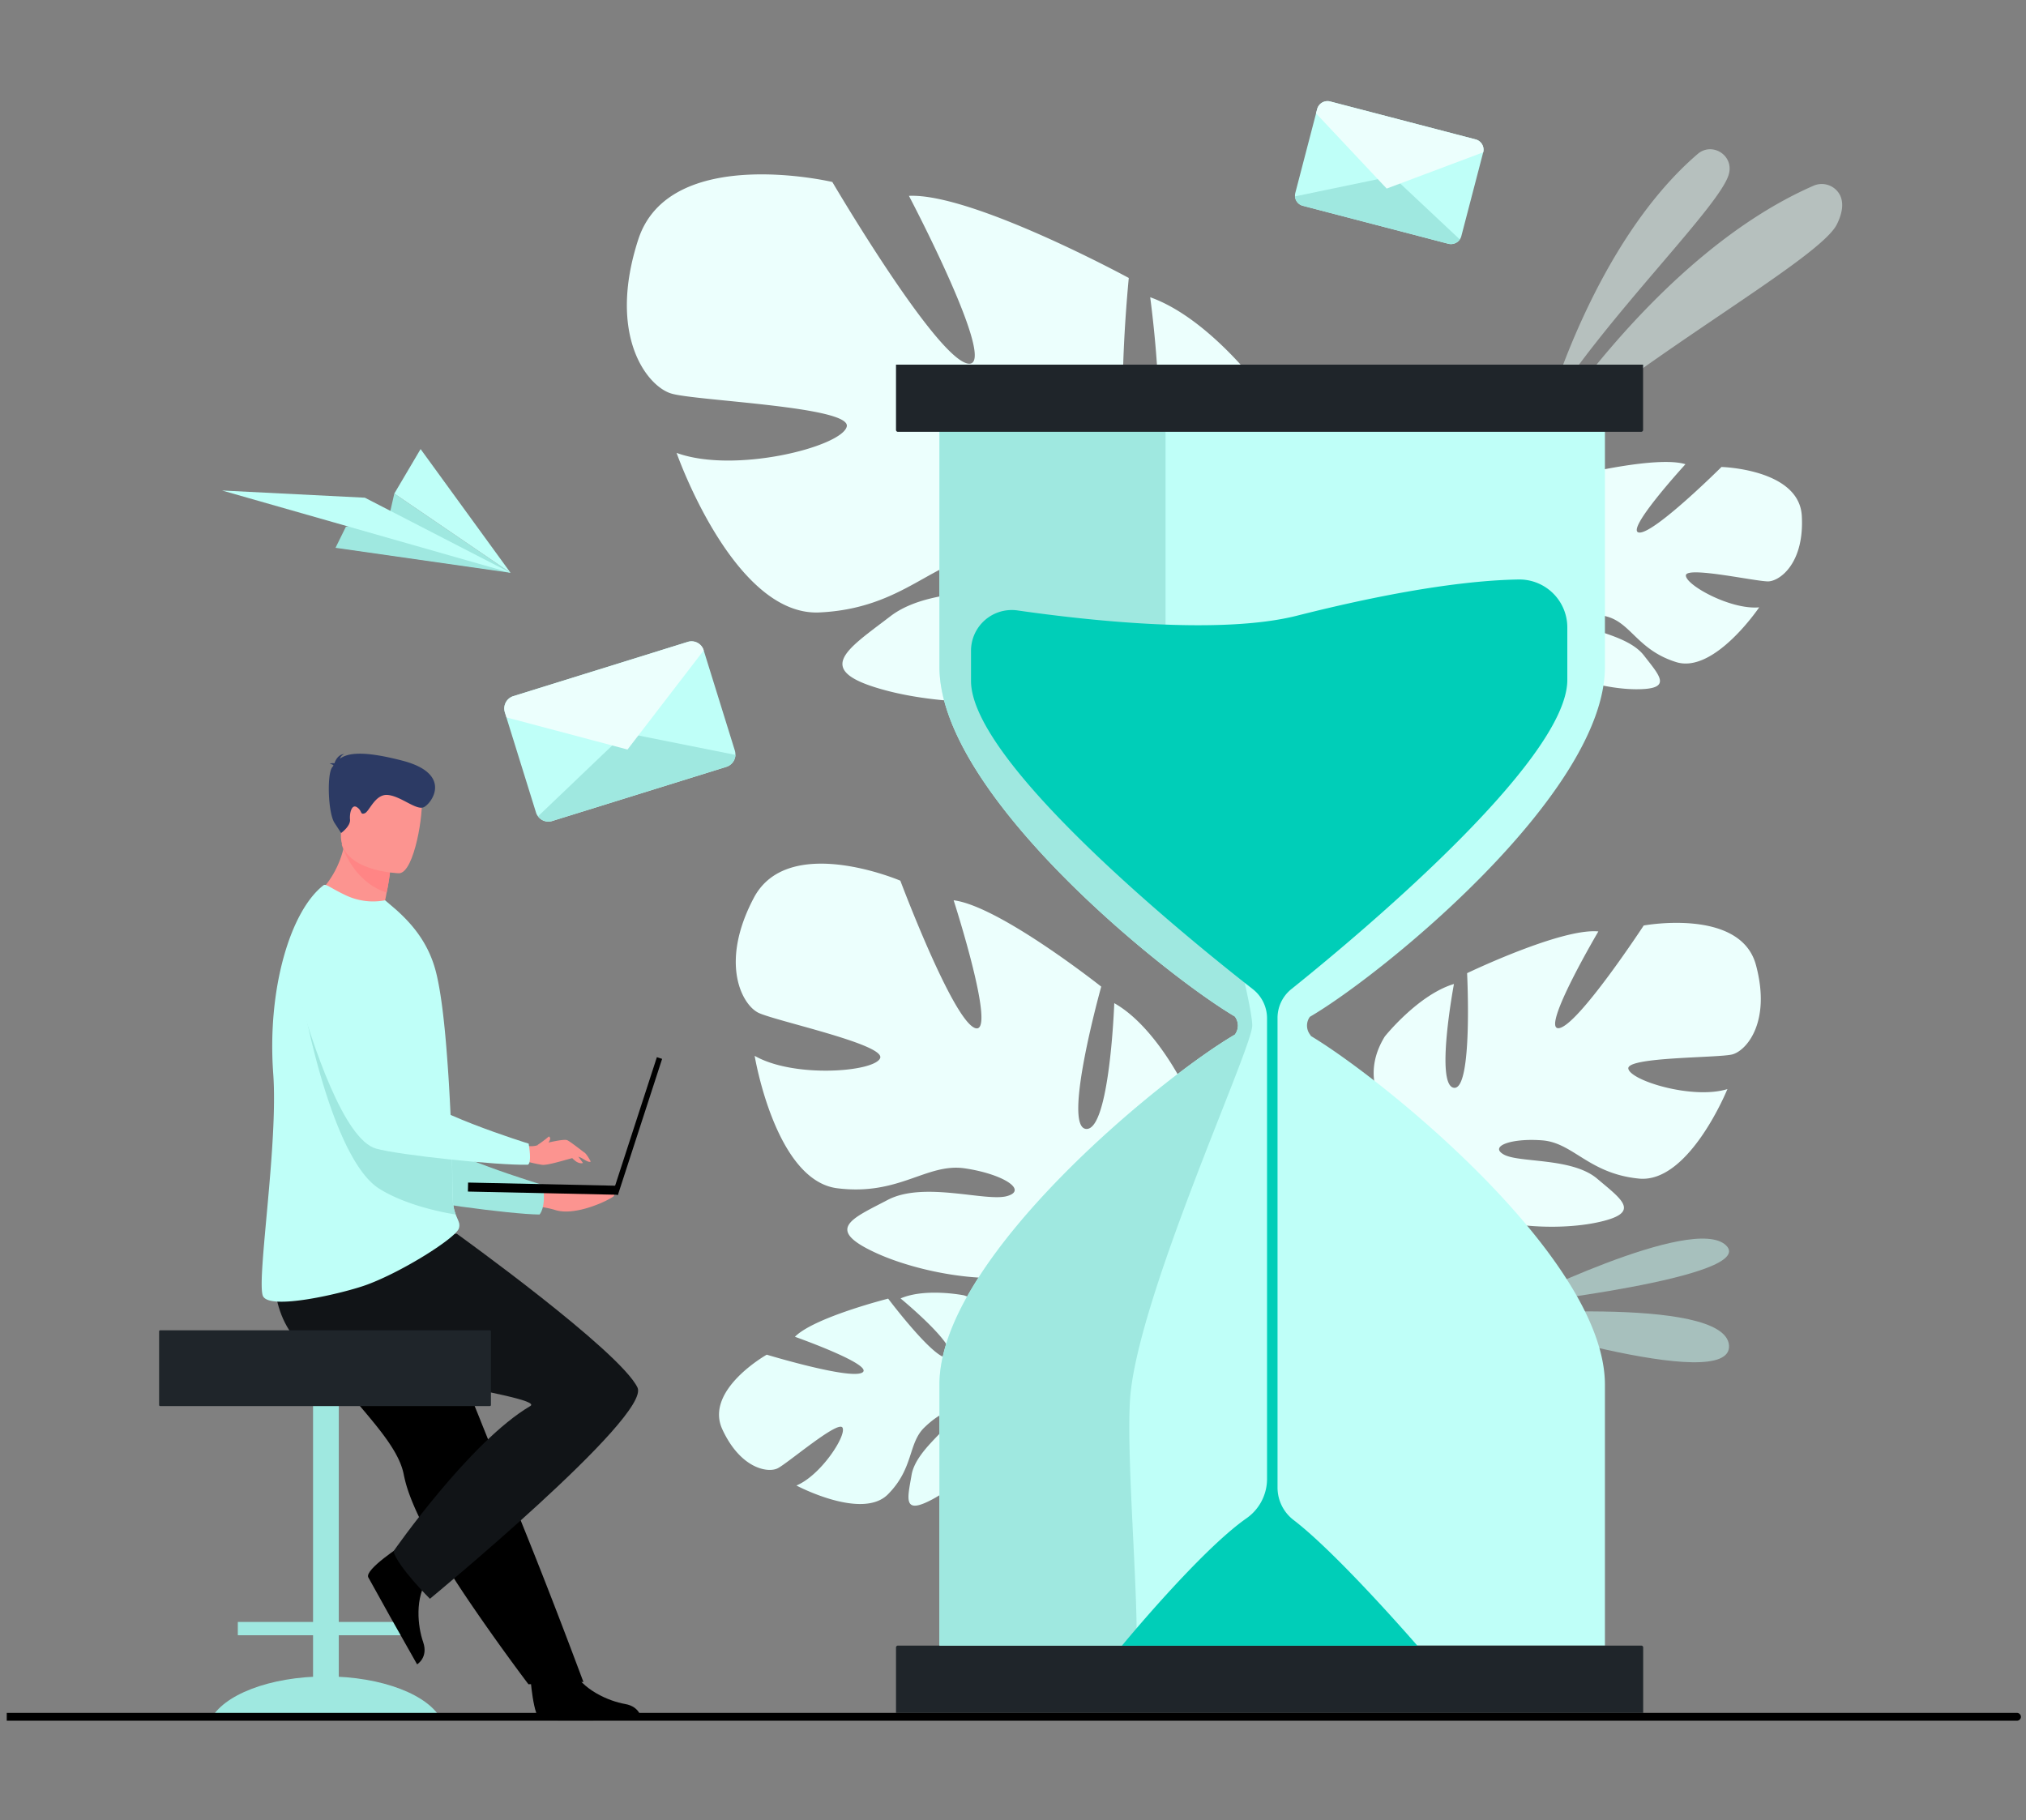 <svg xmlns="http://www.w3.org/2000/svg" xmlns:xlink="http://www.w3.org/1999/xlink" width="1202" height="1080" viewBox="0 0 1202 1080">
  <rect x="0" y="0" width="1202" height="1080" fill="#808080" stroke="none"/>
  <defs>
    <clipPath id="clip-Wage-graphics">
      <rect width="1202" height="1080"/>
    </clipPath>
  </defs>
  <g id="Wage-graphics" clip-path="url(#clip-Wage-graphics)">
    <g id="Group_12" data-name="Group 12" transform="translate(4 59.929)">
      <g id="Group_11" data-name="Group 11" transform="translate(0 0.071)">
        <path id="Path_1" data-name="Path 1" d="M1579.736,372.621c-1.572-27.784-47.648-28.979-47.648-28.979s-39.854,39.665-48.843,38.911,27.47-40.545,27.47-40.545c-16.658-5.217-64.306,6.475-64.306,6.475s-8.612,54.249-17.161,51.294,10.058-47.648,10.058-47.648c-17.475,1.446-36.836,17.412-36.836,17.412C1376.7,396.7,1412.9,428.378,1412.9,428.378s-3.394,18.732-19.424,37.653h0a62.126,62.126,0,0,0-7.48,9.555l4.463.943c.629-1.131,1.257-2.2,1.949-3.206h0v-.063c.44-.629,1.131-1.509,1.886-2.577h0c1.949-2.389,3.269-4.149,4.149-5.469h0c5.909-7.543,14.081-17.224,18.544-18.732a7.405,7.405,0,0,1-.5-2.263c.189.691.314,1.446.5,2.263,4.212,18.041,41.991,28.916,64.243,29.042,22.315.126,14.269-7.858,4.84-20.053s-34.07-14.709-40.419-20.052c-6.286-5.343,4.9-6.978,18.921-2.892s18.1,19.864,40.671,26.9,49.22-32.5,49.22-32.5c-16.909,1.572-43.562-13.2-43.5-18.921s42.117,3.772,49.031,3.52C1567.038,411.154,1581.308,400.405,1579.736,372.621Z" transform="translate(-514.753 -126.567)" fill="#ecfffd"/>
        <path id="Path_2" data-name="Path 2" d="M1454.3,200.385s27.784-99.571,89.073-152.122c8.172-6.978,20.555.189,18.732,10.749a1.839,1.839,0,0,1-.126.566C1558.523,77.556,1488.559,144.942,1454.3,200.385Z" transform="translate(-540.12 -16.94)" fill="#ecfffd" opacity="0.5"/>
        <path id="Path_3" data-name="Path 3" d="M1437.1,240.684s71.347-118.806,168.466-161.3a12.171,12.171,0,0,1,15.841,5.595c1.823,3.772,2.074,9.3-1.886,17.287C1609.086,123.449,1498.829,183.355,1437.1,240.684Z" transform="translate(-533.732 -29.14)" fill="#ecfffd" opacity="0.5"/>
        <path id="Path_4" data-name="Path 4" d="M1419.2,1113.126s108.309-54.312,127.921-35.391S1419.2,1113.126,1419.2,1113.126Z" transform="translate(-527.084 -398.824)" fill="#cefffa" opacity="0.5"/>
        <path id="Path_5" data-name="Path 5" d="M1391.2,1145.12s145.019-12.761,147.282,17.475S1391.2,1145.12,1391.2,1145.12Z" transform="translate(-516.685 -424.344)" fill="#cefffa" opacity="0.5"/>
        <path id="Path_6" data-name="Path 6" d="M592.02,107.931c18.481-57.014,115.16-34.2,115.16-34.2s61.289,104.411,80.4,107.743c19.172,3.332-34.95-99.508-34.95-99.508,37.528-1.76,130.435,48.717,130.435,48.717s-11.818,117.738,7.543,116.229c19.361-1.446,5.155-104.788,5.155-104.788,35.579,12.635,67.261,56.386,67.261,56.386,38.785,70.718-54,116.858-54,116.858s-3.206,40.859,19.738,89.073h0a139.184,139.184,0,0,1,10.372,23.95l-9.869-.5c-.691-2.7-1.446-5.28-2.326-7.795v-.063c0-.063,0-.063-.063-.126-.629-1.572-1.446-3.772-2.514-6.475h0c-2.7-6.035-4.526-10.5-5.657-13.7h0c-8.109-18.921-19.927-43.688-28.35-49.157a18.547,18.547,0,0,0,2.326-4.4c-.754,1.383-1.509,2.892-2.326,4.4-18.607,35.328-103.217,37.151-149.734,25.27-46.517-11.943-25.4-24.2,1.006-44.442s79.078-12.006,95.108-19.675c16.092-7.669-6.412-17.224-37.842-16.344s-48.591,31.43-99.445,33.756c-50.791,2.326-84.673-94.668-84.673-94.668,34.385,12.572,97.937-3.646,100.954-15.589S625.965,203.605,611.7,199.268C597.426,195.119,573.539,164.946,592.02,107.931Z" transform="translate(-217.371 -25.755)" fill="#ecfffd"/>
        <path id="Path_7" data-name="Path 7" d="M1516.912,800.656c-9.178-34.008-66.569-23.384-66.569-23.384s-38.974,59.466-50.288,60.912,23.384-57.392,23.384-57.392c-21.938-2.137-77.884,24.767-77.884,24.767s3.52,69.4-7.795,68.015c-11.315-1.446,0-61.6,0-61.6-21.247,6.349-41.048,31.179-41.048,31.179-24.767,40.356,28.35,70.089,28.35,70.089s.691,24.076-14.144,51.671h0a84.842,84.842,0,0,0-6.789,13.766h5.783c.5-1.572,1.006-3.08,1.571-4.526h0v-.063c.377-.88.943-2.137,1.7-3.709h0c1.76-3.457,2.954-6.035,3.709-7.858h0c5.28-10.875,12.949-25.018,18.041-28.036a11.692,11.692,0,0,1-1.257-2.64c.377.817.817,1.76,1.257,2.64,9.932,21.247,59.466,24.767,87.125,19.11,27.6-5.657,15.589-13.452.691-26.087s-46.014-9.3-55.254-14.269c-9.178-4.966,4.275-9.932,22.693-8.486s27.6,19.8,57.392,22.693c29.733,2.829,52.426-53.117,52.426-53.117-20.555,6.349-57.392-4.966-58.775-12.069-1.446-7.1,53.117-6.349,61.6-8.486C1511.255,851.636,1526.09,834.6,1516.912,800.656Z" transform="translate(-479.148 -288.136)" fill="#ecfffd"/>
        <path id="Path_8" data-name="Path 8" d="M698.778,740.114c20.43-38.659,86.936-10.183,86.936-10.183s30.99,82.6,44.317,87.439c13.326,4.777-12.7-75.81-12.7-75.81,27.156,3.394,87.565,51.231,87.565,51.231s-23.2,83.039-9.052,84.422C909.927,878.6,912.63,802.6,912.63,802.6c24.013,13.515,41.237,48.905,41.237,48.905C972.913,907.134,900.5,928.7,900.5,928.7s-7.417,28.979,3.08,66.443h0a100.075,100.075,0,0,1,4.463,18.481l-7.04-1.571a57.231,57.231,0,0,0-.691-5.846v-.126c-.251-1.194-.566-2.892-1.006-4.966h0c-1.194-4.652-1.949-8.109-2.389-10.561h0c-3.457-14.584-8.863-33.819-14.206-38.848a15.021,15.021,0,0,0,2.2-2.892c-.691.943-1.446,1.886-2.2,2.892-17.79,23.007-78.764,13.829-110.7-.566-31.87-14.4-15.212-20.555,6.223-31.807s58.272,1.257,70.781-2.263-2.452-13.138-25.144-16.469c-22.693-3.269-38.848,16.469-75.621,11.818s-48.968-78.576-48.968-78.576c23.133,13.326,70.781,9.618,74.427,1.446s-62.546-22.19-72.29-27.03C691.738,803.415,678.349,778.773,698.778,740.114Z" transform="translate(-255.549 -267.385)" fill="#ecfffd"/>
        <path id="Path_9" data-name="Path 9" d="M674.234,1205.879c-10.812-23.384,26.339-44.317,26.339-44.317s49.786,15.087,56.763,10.561c7.04-4.526-40.042-21.184-40.042-21.184,11.315-11.5,55.317-22.63,55.317-22.63s30.55,40.608,36.271,34.448c5.72-6.1-28.916-34.573-28.916-34.573,14.9-6.412,37.653-1.823,37.653-1.823,32.813,11,17.035,52.614,17.035,52.614s10.875,13.829,32.185,22.378h0a57.7,57.7,0,0,1,10.246,4.526l-3.269,2.7c-1.006-.629-2.012-1.257-3.017-1.76h-.063c-.629-.314-1.571-.754-2.7-1.32h0c-2.64-1.132-4.463-2.012-5.783-2.64h0c-8.046-3.583-18.984-7.983-23.258-7.229a7.829,7.829,0,0,0-.566-2.074q.283.943.566,2.074c4.4,16.6-21.75,41.8-39.854,51.608-18.167,9.806-15.024-.251-12.635-14.332s21.435-26.841,24.264-33.945-7.04-3.583-16.721,5.846-6.16,24.076-21.561,39.6c-15.338,15.526-54.312-5.218-54.312-5.218,14.521-6.035,29.859-29.67,27.344-34.322s-32.75,21.373-38.534,24.138C701.327,1231.84,685.046,1229.263,674.234,1205.879Z" transform="translate(-249.674 -417.779)" fill="#e6fffc"/>
        <g id="Group_4" data-name="Group 4" transform="translate(90.393 387.191)">
          <g id="Group_1" data-name="Group 1" transform="translate(86.496 121.911)">
            <path id="Path_10" data-name="Path 10" d="M485.638,1023.4a153.316,153.316,0,0,0,21.75.817c11.881-.692,26.464-1.006,29.23,2.137,2.7,3.143,2.7,3.143-2.577,5.909-4.086,2.137-19.927,9.115-30.613,5.846-10.686-3.332-24.327-2.64-24.327-2.64Z" transform="translate(-354.825 -889.232)" fill="#fc9490"/>
            <path id="Path_11" data-name="Path 11" d="M281.4,827.4s22.818,113.086,49.974,121.7c13.389,4.275,72.038,12.258,89.2,12.383,0,0,4.023-3.646,2.137-17.475,0,0-62.043-18.67-71.347-30.3-13.892-17.287,3.583-74.175-13.515-90.142C320.751,807.66,293.218,801.94,281.4,827.4Z" transform="translate(-281.4 -809.962)" fill="#9fe8e0"/>
          </g>
          <path id="Path_12" data-name="Path 12" d="M289.289,1393.128h14.9a.2.2,0,0,0,.189-.189v-194.05a.2.2,0,0,0-.189-.189h-14.9a.2.2,0,0,0-.189.189v194.05A.2.2,0,0,0,289.289,1393.128Z" transform="translate(-197.764 -832.427)" fill="#9fe8e0"/>
          <path id="Path_13" data-name="Path 13" d="M192.2,1512.961c7.166-14.9,35.139-25.961,68.581-25.961s61.415,11.126,68.581,25.961Z" transform="translate(-161.776 -939.5)" fill="#9fe8e0"/>
          <path id="Path_14" data-name="Path 14" d="M218.226,1443.458H322.511a.135.135,0,0,0,.126-.126v-7.606a.135.135,0,0,0-.126-.126H218.226a.135.135,0,0,0-.126.126v7.606C218.163,1443.395,218.163,1443.458,218.226,1443.458Z" transform="translate(-171.395 -920.41)" fill="#9fe8e0"/>
          <path id="Path_15" data-name="Path 15" d="M274.989,1130.751a204.337,204.337,0,0,0,15.715,22.441c17.287,21.813,36.082,39.791,39.351,56.763a77.364,77.364,0,0,0,3.017,10.875c1.383,3.9,3.08,7.983,5.029,12.195,7.355,15.9,18.292,33.756,29.23,49.974,18.921,28.036,36.711,51.42,36.711,51.42l32.625-1.383c-1.32-3.269-15.527-41.991-34.573-89.262-7.732-19.173-15.967-39.6-23.887-59.34-1.069-2.64-2.137-5.28-3.143-7.858q-3.677-9.052-7.166-17.727c-17.852-44.442-32.122-79.77-32.122-79.77s-71.41-27.03-78.827-9.555C250.85,1084.046,255.816,1098.189,274.989,1130.751Z" transform="translate(-184.909 -782.267)"/>
          <path id="Path_16" data-name="Path 16" d="M494,1479.889s1.7,26.9,6.852,27.281c.691.063,26.4.063,26.4.063l32.813-.188s-.189-7.92-9.806-9.555c-9.618-1.7-25.647-8.423-31.493-21.121C512.732,1463.042,494,1479.889,494,1479.889Z" transform="translate(-273.863 -933.646)"/>
          <path id="Path_17" data-name="Path 17" d="M361.6,1362.7s-22.693,14.584-20.493,19.3c.314.629,12.824,23.07,12.824,23.07l16.155,28.6s6.789-4.023,3.583-13.264c-3.206-9.178-5.155-26.527,3.08-37.779C385.491,1370.809,361.6,1362.7,361.6,1362.7Z" transform="translate(-217.025 -893.336)"/>
          <path id="Path_18" data-name="Path 18" d="M360.658,1069.1s96.679,69.461,107.24,91.273c8.235,17.035-123.144,125.344-123.144,125.344s-19.11-18.984-21.624-28.161c0,0,45.26-65.061,81.153-86.182,10.686-6.286-128.047-21.624-143.008-45.008-15.024-23.384-6.726-54.311-6.726-54.311Z" transform="translate(-184.083 -784.294)" fill="#111417"/>
          <path id="Path_19" data-name="Path 19" d="M144.429,1205.245H340.051a.63.63,0,0,0,.629-.629v-43.688a.63.63,0,0,0-.629-.629H144.429a.63.63,0,0,0-.629.629v43.688A.63.63,0,0,0,144.429,1205.245Z" transform="translate(-143.8 -818.165)" fill="#1f252a"/>
          <path id="Path_20" data-name="Path 20" d="M331.037,729.214A50.684,50.684,0,0,1,344.677,741.6c-21.5,5.532-57.077-14.332-57.077-14.332s13.829-9.3,18.921-29.733c.251-1.006.5-2.074.691-3.143a61.844,61.844,0,0,0,1.132-11.189l9.869,8.863,16.407,14.709a139.9,139.9,0,0,1-2.452,16.6C331.917,725.191,331.477,727.14,331.037,729.214Z" transform="translate(-197.207 -640.973)" fill="#fc9490"/>
          <path id="Path_21" data-name="Path 21" d="M357.779,943.044c-.063.189-.126.44-.189.691-2.074,5.783-33.316,25.521-54.437,33.316-13.2,4.9-58.9,15.841-61.918,6.412-3.52-10.875,9.3-90.393,6.223-131.756-3.646-50.6,10.372-96.617,29.859-111.64,1.446-1.069,4.4,1.823,12.824,5.783a37.779,37.779,0,0,0,23.7,3.143l6.538,5.595c9.052,8.109,18.921,19.172,23.447,36.208,2.766,10.435,4.84,26.9,6.349,45.448.566,7.166,1.131,14.709,1.572,22.253.691,12.069,1.32,24.2,1.572,35.768V895.4a34.727,34.727,0,0,1,.126,3.583c.063,1.194.063,2.326.126,3.457.189,9.052.189,17.412.5,24.7a26.279,26.279,0,0,0,1.7,8.36c.817,2.137,1.634,3.646,2.012,5.155A6.1,6.1,0,0,1,357.779,943.044Z" transform="translate(-179.758 -662.01)" fill="#bffff8"/>
          <path id="Path_22" data-name="Path 22" d="M345.267,712.009a139.9,139.9,0,0,1-2.452,16.6c-16.029-5.155-23.321-19.675-25.71-25.773-.691-1.76-1.006-2.829-1.006-2.829s.629-.126,1.7-.377c2.263-.5,6.475-1.383,11-2.326Z" transform="translate(-207.791 -646.209)" fill="#ff8585"/>
          <path id="Path_23" data-name="Path 23" d="M349.9,693.276s-35.39-.88-34.51-22.944S312.31,633.307,335,632.993c22.63-.377,26.716,8.235,28.162,15.652C364.673,656.063,359.141,692.962,349.9,693.276Z" transform="translate(-207.522 -622.322)" fill="#fc9490"/>
          <g id="Group_2" data-name="Group 2" transform="translate(183.199 180.075)">
            <rect id="Rectangle_1" data-name="Rectangle 1" width="3.269" height="84.862" transform="translate(89.011 81.714) rotate(-162)"/>
            <rect id="Rectangle_2" data-name="Rectangle 2" width="89.01" height="5.343" transform="translate(88.993 81.635) rotate(-178.776)"/>
          </g>
          <path id="Path_24" data-name="Path 24" d="M306.757,623.049c-.251-.377-.817-.754-2.263-1.069a5.856,5.856,0,0,1,2.829-.251c.629-1.949,2.326-5.28,5.909-5.532a4.309,4.309,0,0,0-2.64,2.766c4.715-3.394,13.766-4.84,37.025,1.194,30.676,7.983,16.909,26.087,12.446,27.721s-13.452-6.663-21.058-7.355c-7.606-.754-10.938,9.869-13.766,10.875s-1.32-1.446-4.526-3.583c-3.143-2.137-4.526,3.457-4.149,7.355.314,3.9-5.28,7.92-5.28,7.92l-3.9-5.972c-3.9-5.972-4.526-28.6-1.509-32.876C306.191,623.8,306.506,623.426,306.757,623.049Z" transform="translate(-203.289 -616.024)" fill="#2c3a64"/>
          <path id="Path_25" data-name="Path 25" d="M370.813,979.432c-8.612-1.383-29.859-5.657-45.26-15.275C297.707,946.745,281.3,858.3,281.3,858.3l43.625,55.82,43.625,31.933.063.314c.189,9.052.189,17.412.5,24.7A27.706,27.706,0,0,0,370.813,979.432Z" transform="translate(-194.867 -706.004)" fill="#9fe8e0"/>
          <g id="Group_3" data-name="Group 3" transform="translate(216.554 227.1)">
            <path id="Path_26" data-name="Path 26" d="M489.18,983.851a12.778,12.778,0,0,0,6.726,0c3.583-1.006,15.967-4.149,18.041-3.08,2.074,1.006,8.486,6.16,10.058,7.229,1.571,1.006,3.834,5.406,3.834,5.406-1.446,1.069-5.28-2.514-7.229-2.766s-17.412,5.217-21.624,4.715A78.784,78.784,0,0,1,488.3,992.9Z" transform="translate(-488.3 -978.508)" fill="#fc9490"/>
            <path id="Path_27" data-name="Path 27" d="M530.5,993.4c0,.251,4.212,6.852,8.423,5.657l-3.646-4.966Z" transform="translate(-503.973 -983.279)" fill="#fc9490"/>
            <path id="Path_28" data-name="Path 28" d="M500.3,982.643a68.431,68.431,0,0,0,7.166-5.343s.88.566.754,1.383c-.126,1.32-1.823,3.52-1.823,3.52Z" transform="translate(-492.757 -977.3)" fill="#fc9490"/>
          </g>
          <path id="Path_29" data-name="Path 29" d="M322.084,783.807c-22.944-19.612-57.329,2.577-49.031,31.619,9.555,33.63,28.036,89.136,47.02,94.479,13.515,3.834,72.352,9.995,89.576,9.555,0,0,3.206,1.194.943-12.509,0,0-64.495-19.927-71.6-33.065-3.772-7.04,1.257-74.238-16.344-89.639C322.461,784.121,322.273,783.932,322.084,783.807Z" transform="translate(-191.334 -675.576)" fill="#bffff8"/>
        </g>
        <g id="Group_5" data-name="Group 5" transform="translate(527.588 156.352)">
          <path id="Path_30" data-name="Path 30" d="M1100.06,650.291a8.845,8.845,0,0,0,.126,10.561,4.125,4.125,0,0,1,.5.817c43.625,26.213,174.438,132.2,174.438,206.937v154.763H880.3V868.543c0-75.181,132.573-182.861,175.255-207.691h0a8.945,8.945,0,0,0,1.823-5.343,9.165,9.165,0,0,0-1.823-5.406C1012.81,624.769,880.3,517.844,880.3,442.663V287.9h394.827V442.725C1275.064,517.844,1142.931,625.272,1100.06,650.291Z" transform="translate(-854.527 -263.322)" fill="#bffff8"/>
          <path id="Path_31" data-name="Path 31" d="M1282.53,1497.816H839.3v-38.785a1.127,1.127,0,0,1,1.131-1.131h441.092a1.1,1.1,0,0,1,1.069,1.069v38.848Z" transform="translate(-839.3 -697.854)" fill="#1f252a"/>
          <path id="Path_32" data-name="Path 32" d="M993.323,878.1c-2.011,34.636,4.589,109.377,3.96,145.271H880.3V868.543c0-75.181,132.573-182.861,175.255-207.691h0a8.945,8.945,0,0,0,1.823-5.343,9.165,9.165,0,0,0-1.823-5.406C1012.81,624.77,880.3,517.844,880.3,442.663V287.9h78.261l55.883,15.275V425.627s-5.532,35.265,8.3,69.9S1066.3,641.239,1065.864,655.7C1065.424,670.092,996.781,818.757,993.323,878.1Z" transform="translate(-854.527 -263.322)" fill="#9fe8e0"/>
          <path id="Path_33" data-name="Path 33" d="M1235.026,451.6c-23.95.377-65.061,4.652-131.63,21.5-45.574,11.5-124.15,2.829-165.7-3.143a24.185,24.185,0,0,0-27.6,23.95v17.852c0,49.157,132.259,155.643,167.209,182.924a21.957,21.957,0,0,1,8.423,17.224v273.38a28.54,28.54,0,0,1-12.258,23.384c-27.533,19.235-73.861,75.558-73.861,75.558h175.318s-47.02-54.374-73.421-74.552a24.265,24.265,0,0,1-9.555-19.3v-278.6a21.938,21.938,0,0,1,8.235-17.161c34.259-27.47,163.689-134.333,163.689-183.427V480.011A28.44,28.44,0,0,0,1235.026,451.6Z" transform="translate(-865.595 -324.117)" fill="#00ceb8"/>
          <path id="Path_34" data-name="Path 34" d="M1281.4,288.654H840.369a1.1,1.1,0,0,1-1.069-1.069V248.8h443.23v38.785A1.115,1.115,0,0,1,1281.4,288.654Z" transform="translate(-839.3 -248.8)" fill="#1f252a"/>
        </g>
        <g id="Group_6" data-name="Group 6" transform="translate(127.733 206.452)">
          <path id="Path_35" data-name="Path 35" d="M310.3,402.685,414.146,417.52,345.188,370.5l-3.457,15.087-25.27,4.589Z" transform="translate(-242.976 -344.099)" fill="#9fe8e0"/>
          <path id="Path_36" data-name="Path 36" d="M374.369,416.443l-86.433-44.568L203.2,367.6Z" transform="translate(-203.2 -343.022)" fill="#bffff8"/>
          <path id="Path_37" data-name="Path 37" d="M365.8,354.9l68.958,47.02L381.389,328.5Z" transform="translate(-263.589 -328.5)" fill="#bffff8"/>
        </g>
        <g id="Group_8" data-name="Group 8" transform="translate(295.16 320.514)">
          <path id="Path_38" data-name="Path 38" d="M587.884,515.326l18.481,59.466a7.607,7.607,0,0,1,.314,2.64,7.714,7.714,0,0,1-5.406,7.04l-103.28,32.122a7.581,7.581,0,0,1-8.423-2.766,7.411,7.411,0,0,1-1.194-2.326l-18.481-59.4a7.678,7.678,0,0,1,5.029-9.618L578.2,510.36A7.563,7.563,0,0,1,587.884,515.326Z" transform="translate(-469.547 -509.953)" fill="#bffff8"/>
          <g id="Group_7" data-name="Group 7" transform="translate(0.063 0)">
            <path id="Path_39" data-name="Path 39" d="M618.609,609.475a7.714,7.714,0,0,1-5.406,7.04l-103.28,32.122a7.581,7.581,0,0,1-8.423-2.766L553.3,596.4Z" transform="translate(-481.477 -542.059)" fill="#9fe8e0"/>
            <path id="Path_40" data-name="Path 40" d="M587.921,515.326l-45.2,58.837-71.787-19.047-.943-3.017a7.678,7.678,0,0,1,5.029-9.618L578.3,510.36A7.522,7.522,0,0,1,587.921,515.326Z" transform="translate(-469.647 -509.953)" fill="#ecfffd"/>
          </g>
        </g>
        <g id="Group_10" data-name="Group 10" transform="translate(764.258)">
          <path id="Path_41" data-name="Path 41" d="M1327.526,30.451l-12.949,49.66a7.241,7.241,0,0,1-.88,2.012,6.4,6.4,0,0,1-6.852,2.577L1220.6,62.2a6.273,6.273,0,0,1-4.714-5.595,6.172,6.172,0,0,1,.189-2.137L1229.024,4.8a6.325,6.325,0,0,1,7.732-4.526L1323,22.782A6.279,6.279,0,0,1,1327.526,30.451Z" transform="translate(-1215.823 -0.071)" fill="#bffff8"/>
          <g id="Group_9" data-name="Group 9">
            <path id="Path_42" data-name="Path 42" d="M1313.611,108.428a6.4,6.4,0,0,1-6.852,2.577l-86.245-22.5a6.273,6.273,0,0,1-4.715-5.595L1273.632,70.9Z" transform="translate(-1215.8 -26.377)" fill="#9fe8e0"/>
            <path id="Path_43" data-name="Path 43" d="M1334.894,30.451l-57.266,21.5L1235.7,7.318l.692-2.514a6.325,6.325,0,0,1,7.732-4.526l86.245,22.5A6.279,6.279,0,0,1,1334.894,30.451Z" transform="translate(-1223.191 -0.071)" fill="#ecfffd"/>
          </g>
        </g>
        <path id="Path_44" data-name="Path 44" d="M1192.653,1526.052H.063c-.063,0-.063,0-.063-.063v-4.526c0-.063,0-.063.063-.063h1192.59a2.362,2.362,0,0,1,2.326,2.326h0A2.32,2.32,0,0,1,1192.653,1526.052Z" transform="translate(0 -565.085)"/>
      </g>
    </g>
  </g>
</svg>
